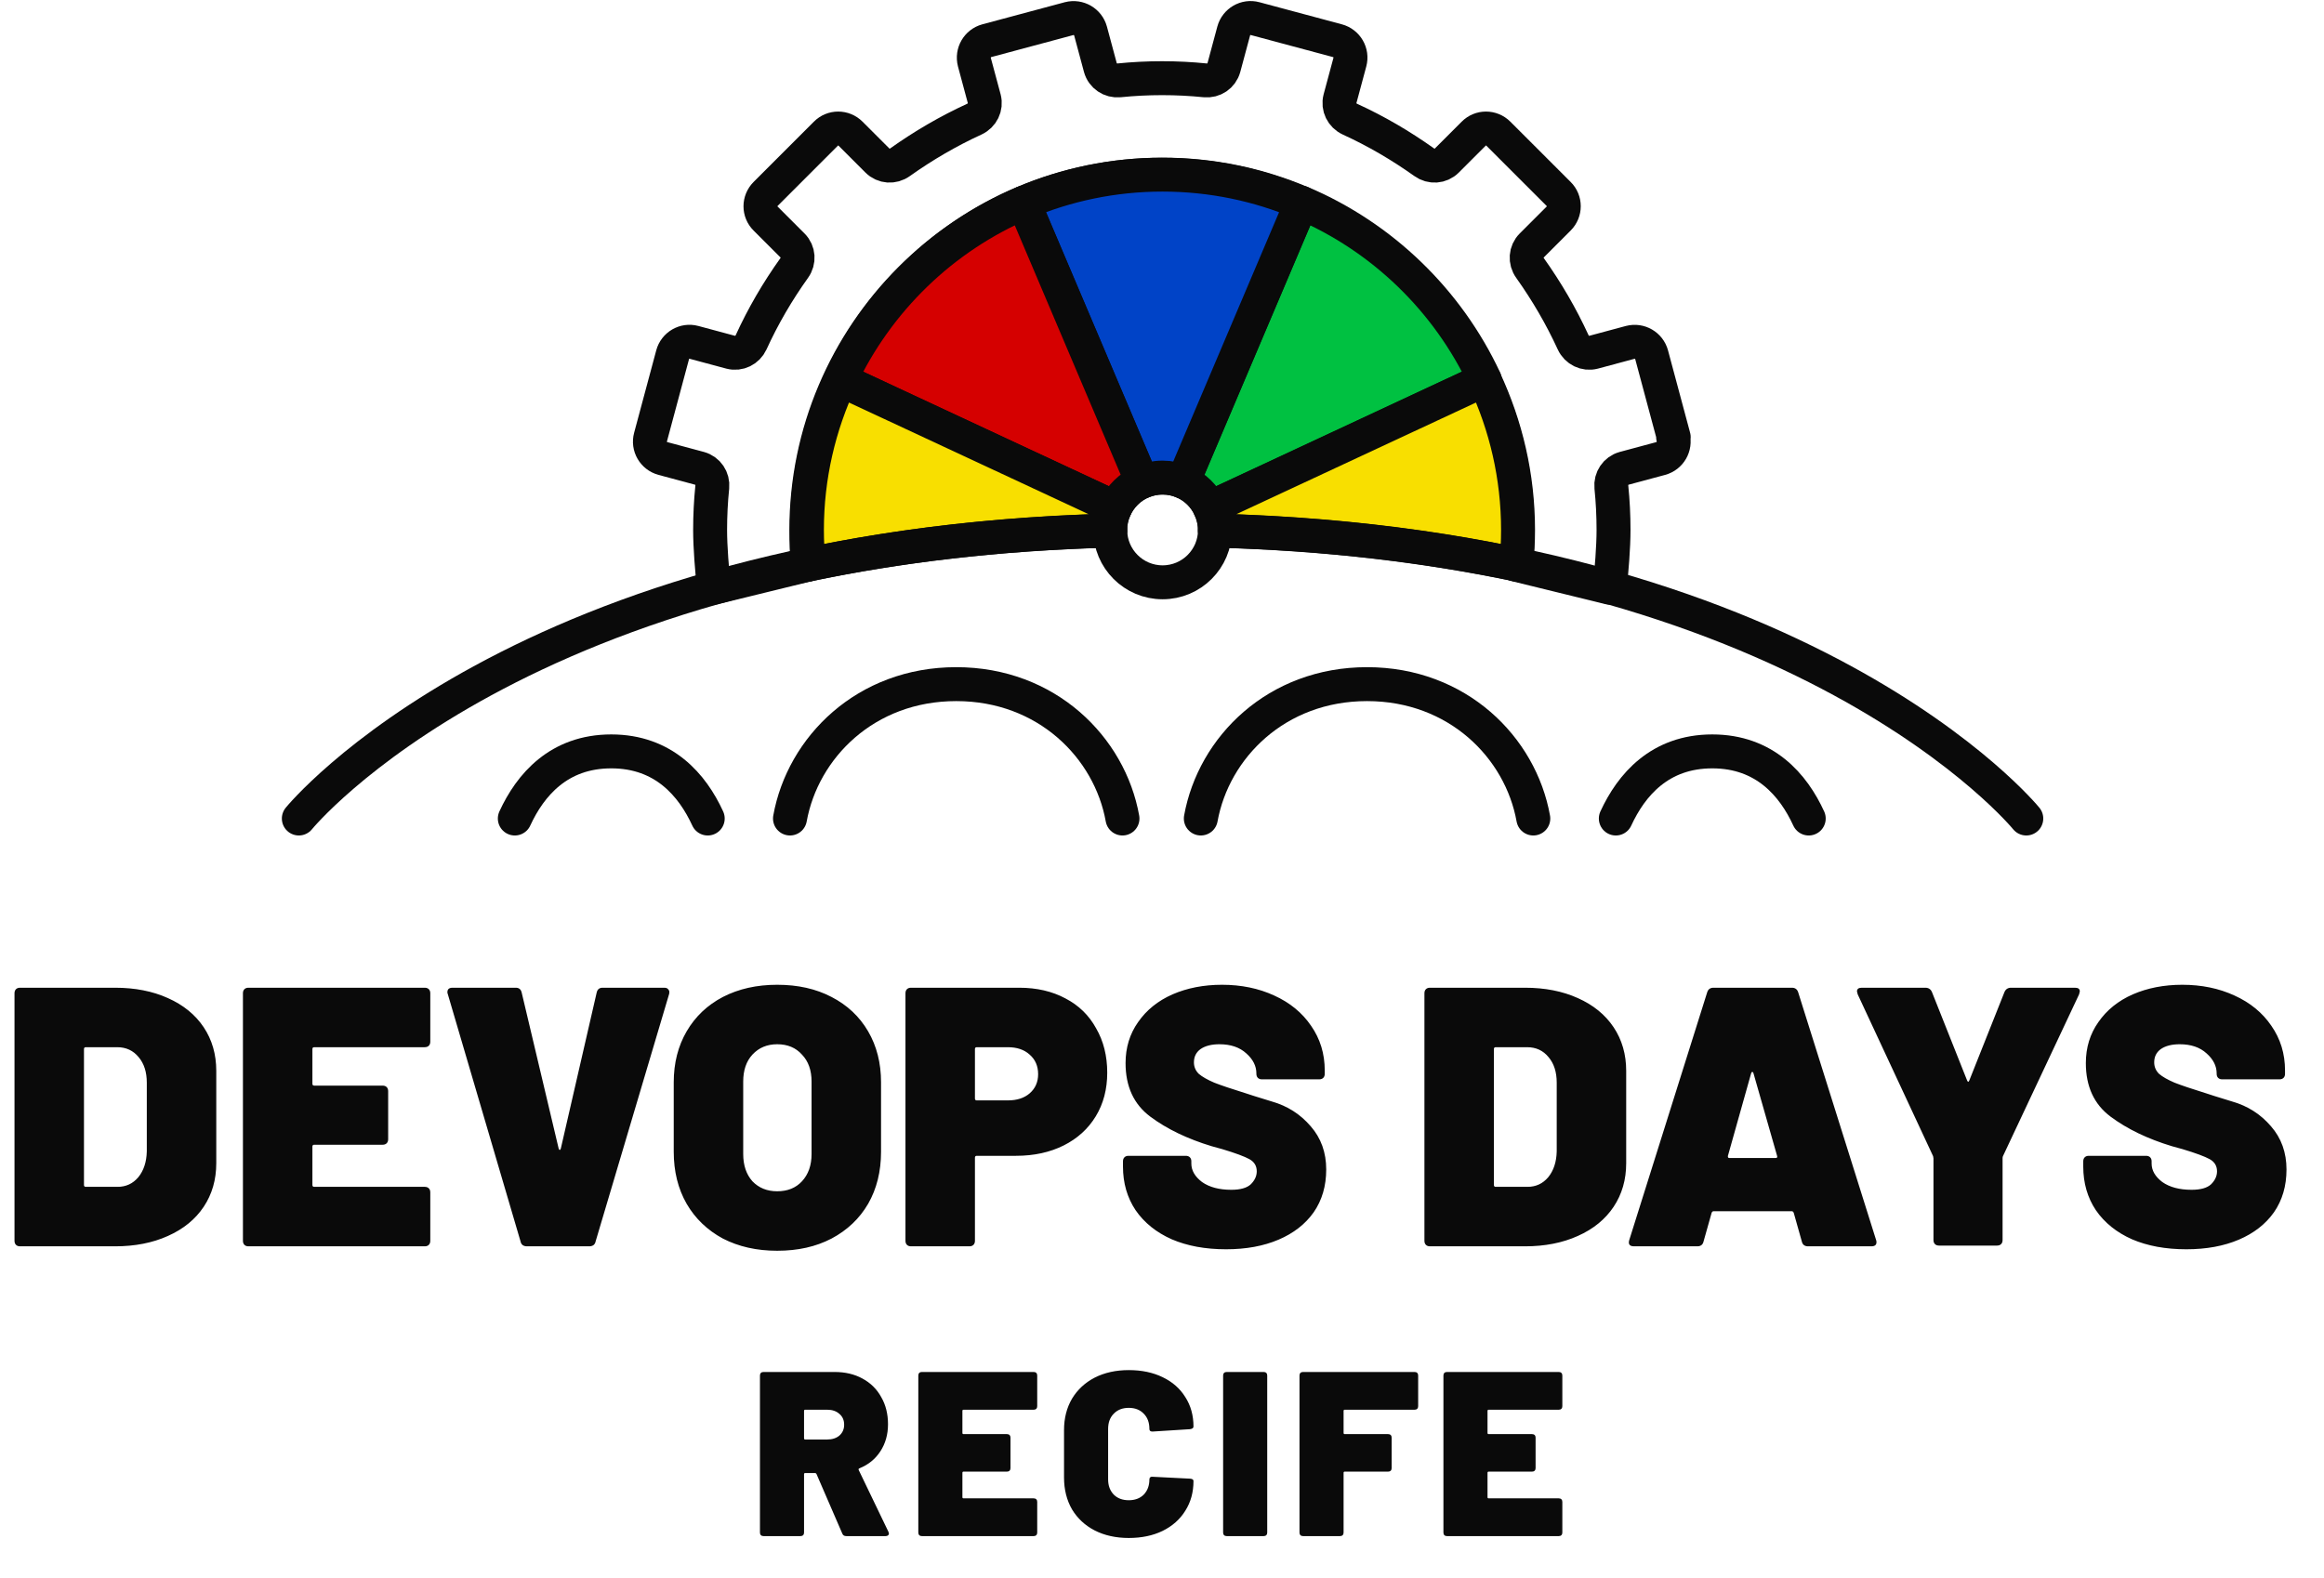 <svg width="864" height="587" viewBox="0 0 864 587" fill="none" xmlns="http://www.w3.org/2000/svg">
<path d="M314.617 571.246C313.861 571.246 313.367 570.926 313.135 570.287L303.544 548.141C303.427 547.908 303.253 547.792 303.021 547.792H299.359C299.068 547.792 298.923 547.937 298.923 548.228V569.938C298.923 570.345 298.806 570.665 298.574 570.897C298.341 571.13 298.022 571.246 297.615 571.246H283.839C283.432 571.246 283.112 571.13 282.88 570.897C282.647 570.665 282.531 570.345 282.531 569.938V511.521C282.531 511.114 282.647 510.794 282.88 510.562C283.112 510.329 283.432 510.213 283.839 510.213H310.257C314.21 510.213 317.669 511.027 320.633 512.654C323.656 514.282 325.981 516.578 327.608 519.542C329.294 522.448 330.137 525.82 330.137 529.656C330.137 533.493 329.178 536.864 327.26 539.77C325.399 542.619 322.813 544.711 319.5 546.048C319.209 546.164 319.122 546.368 319.238 546.658L330.311 569.677C330.427 570.025 330.486 570.229 330.486 570.287C330.486 570.578 330.369 570.81 330.137 570.985C329.904 571.159 329.614 571.246 329.265 571.246H314.617ZM299.359 524.25C299.068 524.25 298.923 524.396 298.923 524.686V534.888C298.923 535.178 299.068 535.324 299.359 535.324H307.554C309.415 535.324 310.926 534.83 312.088 533.841C313.251 532.795 313.832 531.458 313.832 529.831C313.832 528.145 313.251 526.808 312.088 525.82C310.926 524.774 309.415 524.25 307.554 524.25H299.359ZM385.61 522.943C385.61 523.349 385.494 523.669 385.262 523.902C385.029 524.134 384.709 524.25 384.302 524.25H358.233C357.942 524.25 357.797 524.396 357.797 524.686V532.882C357.797 533.173 357.942 533.318 358.233 533.318H374.363C374.77 533.318 375.089 533.434 375.322 533.667C375.554 533.9 375.671 534.219 375.671 534.626V545.961C375.671 546.368 375.554 546.687 375.322 546.92C375.089 547.152 374.77 547.269 374.363 547.269H358.233C357.942 547.269 357.797 547.414 357.797 547.705V556.772C357.797 557.063 357.942 557.208 358.233 557.208H384.302C384.709 557.208 385.029 557.325 385.262 557.557C385.494 557.79 385.61 558.109 385.61 558.516V569.938C385.61 570.345 385.494 570.665 385.262 570.897C385.029 571.13 384.709 571.246 384.302 571.246H342.713C342.306 571.246 341.986 571.13 341.754 570.897C341.521 570.665 341.405 570.345 341.405 569.938V511.521C341.405 511.114 341.521 510.794 341.754 510.562C341.986 510.329 342.306 510.213 342.713 510.213H384.302C384.709 510.213 385.029 510.329 385.262 510.562C385.494 510.794 385.61 511.114 385.61 511.521V522.943ZM419.642 571.944C414.875 571.944 410.661 571.014 406.999 569.154C403.395 567.293 400.576 564.678 398.542 561.306C396.565 557.877 395.577 553.924 395.577 549.448V531.836C395.577 527.418 396.565 523.524 398.542 520.152C400.576 516.781 403.395 514.165 406.999 512.305C410.661 510.445 414.875 509.515 419.642 509.515C424.408 509.515 428.593 510.387 432.197 512.131C435.859 513.875 438.678 516.345 440.655 519.542C442.689 522.681 443.706 526.343 443.706 530.528C443.706 531.051 443.27 531.371 442.399 531.487L428.623 532.359H428.361C427.663 532.359 427.315 532.039 427.315 531.4C427.315 529.017 426.617 527.128 425.222 525.733C423.827 524.279 421.967 523.553 419.642 523.553C417.317 523.553 415.457 524.279 414.062 525.733C412.667 527.128 411.969 529.017 411.969 531.4V550.146C411.969 552.471 412.667 554.36 414.062 555.813C415.457 557.208 417.317 557.906 419.642 557.906C421.967 557.906 423.827 557.208 425.222 555.813C426.617 554.36 427.315 552.471 427.315 550.146C427.315 549.797 427.431 549.536 427.663 549.361C427.896 549.187 428.216 549.129 428.623 549.187L442.399 549.884C443.27 549.943 443.706 550.233 443.706 550.756C443.706 554.941 442.689 558.633 440.655 561.83C438.678 565.027 435.859 567.526 432.197 569.328C428.593 571.072 424.408 571.944 419.642 571.944ZM456.033 571.246C455.626 571.246 455.306 571.13 455.074 570.897C454.841 570.665 454.725 570.345 454.725 569.938V511.521C454.725 511.114 454.841 510.794 455.074 510.562C455.306 510.329 455.626 510.213 456.033 510.213H469.809C470.216 510.213 470.536 510.329 470.768 510.562C471.001 510.794 471.117 511.114 471.117 511.521V569.938C471.117 570.345 471.001 570.665 470.768 570.897C470.536 571.13 470.216 571.246 469.809 571.246H456.033ZM527.235 522.943C527.235 523.349 527.119 523.669 526.886 523.902C526.654 524.134 526.334 524.25 525.927 524.25H499.944C499.654 524.25 499.508 524.396 499.508 524.686V532.882C499.508 533.173 499.654 533.318 499.944 533.318H516.075C516.481 533.318 516.801 533.434 517.034 533.667C517.266 533.9 517.382 534.219 517.382 534.626V545.961C517.382 546.368 517.266 546.687 517.034 546.92C516.801 547.152 516.481 547.269 516.075 547.269H499.944C499.654 547.269 499.508 547.414 499.508 547.705V569.938C499.508 570.345 499.392 570.665 499.16 570.897C498.927 571.13 498.607 571.246 498.2 571.246H484.424C484.018 571.246 483.698 571.13 483.465 570.897C483.233 570.665 483.117 570.345 483.117 569.938V511.521C483.117 511.114 483.233 510.794 483.465 510.562C483.698 510.329 484.018 510.213 484.424 510.213H525.927C526.334 510.213 526.654 510.329 526.886 510.562C527.119 510.794 527.235 511.114 527.235 511.521V522.943ZM580.832 522.943C580.832 523.349 580.716 523.669 580.483 523.902C580.251 524.134 579.931 524.25 579.524 524.25H553.454C553.163 524.25 553.018 524.396 553.018 524.686V532.882C553.018 533.173 553.163 533.318 553.454 533.318H569.584C569.991 533.318 570.311 533.434 570.543 533.667C570.776 533.9 570.892 534.219 570.892 534.626V545.961C570.892 546.368 570.776 546.687 570.543 546.92C570.311 547.152 569.991 547.269 569.584 547.269H553.454C553.163 547.269 553.018 547.414 553.018 547.705V556.772C553.018 557.063 553.163 557.208 553.454 557.208H579.524C579.931 557.208 580.251 557.325 580.483 557.557C580.716 557.79 580.832 558.109 580.832 558.516V569.938C580.832 570.345 580.716 570.665 580.483 570.897C580.251 571.13 579.931 571.246 579.524 571.246H537.934C537.527 571.246 537.208 571.13 536.975 570.897C536.743 570.665 536.626 570.345 536.626 569.938V511.521C536.626 511.114 536.743 510.794 536.975 510.562C537.208 510.329 537.527 510.213 537.934 510.213H579.524C579.931 510.213 580.251 510.329 580.483 510.562C580.716 510.794 580.832 511.114 580.832 511.521V522.943Z" fill="#0A0A0A"/>
<path d="M622.242 162.556L614.025 131.921C613.087 128.483 609.559 126.428 606.076 127.322L592.455 130.983C589.374 131.787 586.203 130.224 584.864 127.322C580.398 117.586 574.994 108.342 568.832 99.679C566.956 97.088 567.179 93.561 569.457 91.283L579.46 81.28C582.006 78.734 582.006 74.626 579.46 72.125L557.042 49.707C554.497 47.161 550.388 47.161 547.887 49.707L537.884 59.71C535.607 61.988 532.079 62.211 529.488 60.335C520.825 54.173 511.625 48.769 501.846 44.303C498.943 42.964 497.38 39.793 498.184 36.712L501.846 23.091C502.783 19.652 500.729 16.08 497.246 15.142L466.611 6.925C463.172 5.987 459.6 8.042 458.662 11.525L455 25.145C454.151 28.227 451.249 30.192 448.033 29.879C442.764 29.343 437.449 29.075 432.046 29.075C426.642 29.075 421.328 29.343 416.059 29.879C412.888 30.192 409.94 28.227 409.092 25.145L405.43 11.525C404.492 8.086 400.964 6.032 397.481 6.925L366.846 15.142C363.407 16.08 361.353 19.608 362.246 23.091L365.908 36.712C366.712 39.793 365.149 42.964 362.246 44.303C352.511 48.769 343.267 54.173 334.603 60.335C332.013 62.211 328.485 61.988 326.208 59.71L316.205 49.707C313.659 47.161 309.551 47.161 307.05 49.707L284.632 72.125C282.086 74.67 282.086 78.779 284.632 81.28L294.635 91.283C296.913 93.561 297.136 97.088 295.26 99.679C289.097 108.297 283.694 117.542 279.228 127.322C277.888 130.224 274.718 131.787 271.636 130.983L258.016 127.322C254.577 126.384 251.005 128.438 250.067 131.921L241.85 162.556C240.912 165.995 242.966 169.567 246.45 170.505L260.07 174.167C263.152 175.016 265.116 177.918 264.804 181.134C264.268 186.403 264 191.718 264 197.121C264 203.373 264.715 212.349 265.429 218.557L300.396 209.982C299.86 205.07 299.771 202.078 299.771 197.121C299.771 124.24 359.076 64.98 431.912 64.98C504.748 64.98 564.098 124.285 564.098 197.121C564.098 202.078 564.009 205.07 563.473 209.982L598.44 218.557C599.154 212.349 599.869 203.373 599.869 197.121C599.869 191.718 599.601 186.403 599.065 181.134C598.752 177.963 600.717 175.016 603.798 174.167L617.419 170.505C620.858 169.567 622.912 166.04 622.019 162.556H622.242Z" stroke="#0A0A0A" stroke-width="12.62" stroke-linecap="round" stroke-linejoin="round"/>
<path d="M432.226 216.548C442.98 216.548 451.697 207.83 451.697 197.077C451.697 186.324 442.98 177.606 432.226 177.606C421.473 177.606 412.756 186.324 412.756 197.077C412.756 207.83 421.473 216.548 432.226 216.548Z" stroke="#0A0A0A" stroke-width="12.62" stroke-miterlimit="10"/>
<path d="M417.305 304.389C412.571 277.996 389.171 254.417 355.499 254.417C321.828 254.417 298.472 277.951 293.693 304.389" stroke="#0A0A0A" stroke-width="12.62" stroke-miterlimit="10" stroke-linecap="round"/>
<path d="M570.042 304.389C565.309 277.996 541.908 254.417 508.237 254.417C474.565 254.417 451.209 277.951 446.431 304.389" stroke="#0A0A0A" stroke-width="12.62" stroke-miterlimit="10" stroke-linecap="round"/>
<path d="M600.718 304.391C606.479 291.887 617.062 279.428 636.578 279.428C656.093 279.428 666.722 291.932 672.438 304.391" stroke="#0A0A0A" stroke-width="12.62" stroke-miterlimit="10" stroke-linecap="round"/>
<path d="M191.395 304.391C197.155 291.887 207.739 279.428 227.254 279.428C246.77 279.428 257.398 291.932 263.114 304.391" stroke="#0A0A0A" stroke-width="12.62" stroke-miterlimit="10" stroke-linecap="round"/>
<path d="M449.822 188.858L551.998 141.209C538.243 111.735 513.905 88.156 483.851 75.384L439.818 179.123C444.239 180.999 447.767 184.482 449.822 188.858Z" fill="#00C141" stroke="#0A0A0A" stroke-width="12.62" stroke-linecap="round" stroke-linejoin="round"/>
<path d="M432.234 177.608C434.913 177.608 437.503 178.144 439.826 179.171L483.858 75.432C468.004 68.689 450.543 64.938 432.189 64.938C413.835 64.938 396.419 68.689 380.521 75.432L424.553 179.171C426.875 178.189 429.465 177.608 432.145 177.608H432.234Z" fill="#0043C7" stroke="#0A0A0A" stroke-width="12.62" stroke-linecap="round" stroke-linejoin="round"/>
<path d="M424.585 179.123L380.553 75.384C350.498 88.156 326.204 111.735 312.405 141.209L414.582 188.858C416.591 184.527 420.164 180.999 424.585 179.123Z" fill="#D50000" stroke="#0A0A0A" stroke-width="12.62" stroke-linecap="round" stroke-linejoin="round"/>
<path d="M412.706 197.075C412.706 194.127 413.42 191.359 414.581 188.858L312.45 141.253C304.501 158.223 299.99 177.113 299.99 197.075C299.99 201.406 300.214 205.694 300.615 209.936C333.126 203.103 370.37 198.459 412.706 197.343C412.706 197.253 412.706 197.164 412.706 197.075Z" fill="#F8DF00" stroke="#0A0A0A" stroke-width="12.62" stroke-linecap="round" stroke-linejoin="round"/>
<path d="M551.909 141.253L449.777 188.858C450.938 191.359 451.653 194.127 451.653 197.075C451.653 197.164 451.653 197.253 451.653 197.343C493.988 198.459 531.233 203.148 563.743 209.936C564.145 205.694 564.368 201.406 564.368 197.075C564.368 177.113 559.858 158.223 551.909 141.253Z" fill="#F8DF00" stroke="#0A0A0A" stroke-width="12.62" stroke-linecap="round" stroke-linejoin="round"/>
<path d="M412.756 197.301C193.532 203.017 111.095 304.389 111.095 304.389" stroke="#0A0A0A" stroke-width="12.62" stroke-miterlimit="10" stroke-linecap="round"/>
<path d="M753.317 304.389C753.317 304.389 670.925 203.017 451.701 197.301" stroke="#0A0A0A" stroke-width="12.62" stroke-miterlimit="10" stroke-linecap="round"/>
<path d="M7.453 463.483C6.812 463.483 6.308 463.3 5.942 462.933C5.575 462.567 5.392 462.063 5.392 461.422V369.376C5.392 368.735 5.575 368.232 5.942 367.865C6.308 367.499 6.812 367.316 7.453 367.316H42.76C50.178 367.316 56.727 368.598 62.406 371.162C68.175 373.727 72.618 377.345 75.731 382.016C78.846 386.686 80.403 392.09 80.403 398.227V432.572C80.403 438.708 78.846 444.112 75.731 448.783C72.618 453.454 68.175 457.072 62.406 459.636C56.727 462.201 50.178 463.483 42.76 463.483H7.453ZM31.22 440.678C31.22 441.135 31.449 441.364 31.907 441.364H43.722C46.836 441.364 49.4 440.174 51.415 437.793C53.43 435.32 54.483 432.114 54.575 428.176V402.623C54.575 398.685 53.567 395.525 51.552 393.143C49.537 390.671 46.881 389.434 43.584 389.434H31.907C31.449 389.434 31.22 389.663 31.22 390.121V440.678ZM159.969 387.373C159.969 388.015 159.786 388.518 159.42 388.885C159.053 389.251 158.549 389.434 157.908 389.434H116.831C116.373 389.434 116.144 389.663 116.144 390.121V403.035C116.144 403.493 116.373 403.722 116.831 403.722H142.247C142.888 403.722 143.392 403.905 143.758 404.271C144.124 404.638 144.308 405.141 144.308 405.783V423.642C144.308 424.283 144.124 424.787 143.758 425.153C143.392 425.52 142.888 425.703 142.247 425.703H116.831C116.373 425.703 116.144 425.932 116.144 426.39V440.678C116.144 441.135 116.373 441.364 116.831 441.364H157.908C158.549 441.364 159.053 441.548 159.42 441.914C159.786 442.28 159.969 442.784 159.969 443.425V461.422C159.969 462.063 159.786 462.567 159.42 462.933C159.053 463.3 158.549 463.483 157.908 463.483H92.377C91.736 463.483 91.232 463.3 90.866 462.933C90.5 462.567 90.317 462.063 90.317 461.422V369.376C90.317 368.735 90.5 368.232 90.866 367.865C91.232 367.499 91.736 367.316 92.377 367.316H157.908C158.549 367.316 159.053 367.499 159.42 367.865C159.786 368.232 159.969 368.735 159.969 369.376V387.373ZM195.869 463.483C195.319 463.483 194.815 463.346 194.357 463.071C193.9 462.704 193.625 462.246 193.533 461.697L166.469 369.651C166.377 369.468 166.332 369.239 166.332 368.964C166.332 367.865 166.973 367.316 168.255 367.316H191.747C192.938 367.316 193.671 367.911 193.945 369.102L207.684 427.077C207.775 427.443 207.912 427.626 208.096 427.626C208.279 427.626 208.416 427.443 208.508 427.077L221.834 369.102C222.109 367.911 222.841 367.316 224.032 367.316H246.975C247.707 367.316 248.211 367.545 248.486 368.003C248.852 368.369 248.944 368.918 248.761 369.651L221.422 461.697C221.33 462.246 221.055 462.704 220.597 463.071C220.139 463.346 219.636 463.483 219.086 463.483H195.869ZM288.944 465.131C281.342 465.131 274.61 463.62 268.749 460.598C262.979 457.484 258.491 453.179 255.285 447.684C252.08 442.097 250.477 435.64 250.477 428.313V402.485C250.477 395.342 252.08 389.022 255.285 383.527C258.491 378.031 262.979 373.773 268.749 370.75C274.61 367.728 281.342 366.217 288.944 366.217C296.637 366.217 303.369 367.728 309.139 370.75C315.001 373.773 319.534 378.031 322.74 383.527C325.945 389.022 327.548 395.342 327.548 402.485V428.313C327.548 435.64 325.945 442.097 322.74 447.684C319.534 453.179 315.001 457.484 309.139 460.598C303.369 463.62 296.637 465.131 288.944 465.131ZM288.944 443.013C292.79 443.013 295.859 441.777 298.148 439.304C300.53 436.739 301.72 433.351 301.72 429.137V402.211C301.72 397.998 300.53 394.655 298.148 392.182C295.859 389.617 292.79 388.335 288.944 388.335C285.189 388.335 282.12 389.617 279.739 392.182C277.449 394.655 276.305 397.998 276.305 402.211V429.137C276.305 433.351 277.449 436.739 279.739 439.304C282.12 441.777 285.189 443.013 288.944 443.013ZM378.942 367.316C385.444 367.316 391.169 368.644 396.114 371.3C401.06 373.864 404.861 377.574 407.517 382.428C410.265 387.19 411.639 392.685 411.639 398.913C411.639 405.05 410.219 410.454 407.38 415.125C404.541 419.796 400.556 423.413 395.428 425.978C390.299 428.542 384.391 429.824 377.705 429.824H363.143C362.685 429.824 362.456 430.053 362.456 430.511V461.422C362.456 462.063 362.273 462.567 361.906 462.933C361.54 463.3 361.036 463.483 360.395 463.483H338.689C338.048 463.483 337.544 463.3 337.178 462.933C336.811 462.567 336.628 462.063 336.628 461.422V369.376C336.628 368.735 336.811 368.232 337.178 367.865C337.544 367.499 338.048 367.316 338.689 367.316H378.942ZM374.683 409.217C378.072 409.217 380.773 408.347 382.788 406.607C384.895 404.775 385.948 402.394 385.948 399.463C385.948 396.441 384.895 394.014 382.788 392.182C380.773 390.35 378.072 389.434 374.683 389.434H363.143C362.685 389.434 362.456 389.663 362.456 390.121V408.53C362.456 408.988 362.685 409.217 363.143 409.217H374.683ZM455.822 464.582C448.128 464.582 441.397 463.346 435.627 460.873C429.857 458.308 425.369 454.69 422.163 450.019C419.049 445.349 417.492 439.945 417.492 433.808V431.885C417.492 431.244 417.675 430.74 418.042 430.374C418.408 430.008 418.912 429.824 419.553 429.824H440.847C441.488 429.824 441.992 430.008 442.358 430.374C442.725 430.74 442.908 431.244 442.908 431.885V432.709C442.908 435.274 444.236 437.564 446.892 439.578C449.64 441.502 453.257 442.463 457.745 442.463C461.134 442.463 463.561 441.777 465.026 440.403C466.492 438.937 467.225 437.335 467.225 435.594C467.225 433.579 466.309 432.068 464.477 431.061C462.645 430.053 459.302 428.817 454.448 427.352L450.464 426.252C441.397 423.505 433.795 419.841 427.659 415.262C421.522 410.683 418.454 404.042 418.454 395.342C418.454 389.572 420.011 384.488 423.125 380.092C426.239 375.604 430.498 372.17 435.901 369.789C441.397 367.407 447.533 366.217 454.311 366.217C461.454 366.217 467.911 367.545 473.681 370.201C479.543 372.857 484.122 376.612 487.42 381.466C490.808 386.32 492.503 391.861 492.503 398.089V399.326C492.503 399.967 492.32 400.47 491.953 400.837C491.587 401.203 491.083 401.386 490.442 401.386H469.148C468.507 401.386 468.003 401.203 467.637 400.837C467.27 400.47 467.087 399.967 467.087 399.326V399.188C467.087 396.441 465.851 393.968 463.378 391.77C460.905 389.48 457.562 388.335 453.349 388.335C450.418 388.335 448.083 388.93 446.342 390.121C444.694 391.312 443.87 392.96 443.87 395.067C443.87 396.715 444.465 398.135 445.656 399.326C446.938 400.425 448.861 401.524 451.426 402.623C453.99 403.63 457.928 404.958 463.24 406.607C463.973 406.882 467.179 407.889 472.857 409.629C478.627 411.278 483.436 414.346 487.282 418.834C491.129 423.23 493.052 428.588 493.052 434.908C493.052 441.044 491.495 446.356 488.381 450.844C485.267 455.24 480.917 458.629 475.33 461.01C469.743 463.391 463.24 464.582 455.822 464.582ZM531.623 463.483C530.982 463.483 530.478 463.3 530.112 462.933C529.746 462.567 529.563 462.063 529.563 461.422V369.376C529.563 368.735 529.746 368.232 530.112 367.865C530.478 367.499 530.982 367.316 531.623 367.316H566.93C574.349 367.316 580.898 368.598 586.576 371.162C592.346 373.727 596.788 377.345 599.902 382.016C603.016 386.686 604.573 392.09 604.573 398.227V432.572C604.573 438.708 603.016 444.112 599.902 448.783C596.788 453.454 592.346 457.072 586.576 459.636C580.898 462.201 574.349 463.483 566.93 463.483H531.623ZM555.39 440.678C555.39 441.135 555.619 441.364 556.077 441.364H567.892C571.006 441.364 573.571 440.174 575.585 437.793C577.6 435.32 578.654 432.114 578.745 428.176V402.623C578.745 398.685 577.738 395.525 575.723 393.143C573.708 390.671 571.052 389.434 567.755 389.434H556.077C555.619 389.434 555.39 389.663 555.39 390.121V440.678ZM672.208 463.483C670.926 463.483 670.147 462.888 669.872 461.697L666.85 450.981C666.667 450.615 666.438 450.432 666.163 450.432H637.038C636.763 450.432 636.534 450.615 636.351 450.981L633.329 461.697C633.054 462.888 632.275 463.483 630.993 463.483H607.501C605.852 463.483 605.257 462.704 605.715 461.147L634.703 368.964C635.069 367.865 635.847 367.316 637.038 367.316H666.163C667.354 367.316 668.132 367.865 668.498 368.964L697.486 461.147C697.578 461.331 697.623 461.605 697.623 461.972C697.623 462.979 696.982 463.483 695.7 463.483H672.208ZM642.396 429.824C642.304 430.374 642.488 430.649 642.945 430.649H660.118C660.668 430.649 660.851 430.374 660.668 429.824L651.875 399.051C651.784 398.776 651.646 398.639 651.463 398.639C651.28 398.639 651.143 398.776 651.051 399.051L642.396 429.824ZM720.873 463.208C720.232 463.208 719.728 463.025 719.362 462.659C718.996 462.292 718.812 461.789 718.812 461.147V430.786L718.675 429.962L690.649 369.789L690.374 368.689C690.374 367.774 690.97 367.316 692.16 367.316H715.79C716.981 367.316 717.805 367.865 718.263 368.964L731.314 401.798C731.589 402.44 731.864 402.44 732.138 401.798L745.19 368.964C745.648 367.865 746.472 367.316 747.663 367.316H771.43C772.62 367.316 773.216 367.774 773.216 368.689L772.941 369.789L744.64 429.962C744.549 430.145 744.503 430.42 744.503 430.786V461.147C744.503 461.789 744.32 462.292 743.953 462.659C743.587 463.025 743.083 463.208 742.442 463.208H720.873ZM812.827 464.582C805.133 464.582 798.402 463.346 792.632 460.873C786.861 458.308 782.374 454.69 779.168 450.019C776.054 445.349 774.497 439.945 774.497 433.808V431.885C774.497 431.244 774.68 430.74 775.047 430.374C775.413 430.008 775.917 429.824 776.558 429.824H797.852C798.493 429.824 798.997 430.008 799.363 430.374C799.73 430.74 799.913 431.244 799.913 431.885V432.709C799.913 435.274 801.241 437.564 803.897 439.578C806.644 441.502 810.262 442.463 814.75 442.463C818.139 442.463 820.566 441.777 822.031 440.403C823.497 438.937 824.229 437.335 824.229 435.594C824.229 433.579 823.313 432.068 821.482 431.061C819.65 430.053 816.307 428.817 811.453 427.352L807.469 426.252C798.402 423.505 790.8 419.841 784.663 415.262C778.527 410.683 775.459 404.042 775.459 395.342C775.459 389.572 777.016 384.488 780.13 380.092C783.244 375.604 787.503 372.17 792.906 369.789C798.402 367.407 804.538 366.217 811.315 366.217C818.459 366.217 824.916 367.545 830.686 370.201C836.548 372.857 841.127 376.612 844.424 381.466C847.813 386.32 849.508 391.861 849.508 398.089V399.326C849.508 399.967 849.324 400.47 848.958 400.837C848.592 401.203 848.088 401.386 847.447 401.386H826.153C825.512 401.386 825.008 401.203 824.641 400.837C824.275 400.47 824.092 399.967 824.092 399.326V399.188C824.092 396.441 822.855 393.968 820.383 391.77C817.91 389.48 814.567 388.335 810.354 388.335C807.423 388.335 805.087 388.93 803.347 390.121C801.699 391.312 800.874 392.96 800.874 395.067C800.874 396.715 801.47 398.135 802.66 399.326C803.943 400.425 805.866 401.524 808.43 402.623C810.995 403.63 814.933 404.958 820.245 406.607C820.978 406.882 824.184 407.889 829.862 409.629C835.632 411.278 840.44 414.346 844.287 418.834C848.134 423.23 850.057 428.588 850.057 434.908C850.057 441.044 848.5 446.356 845.386 450.844C842.272 455.24 837.922 458.629 832.335 461.01C826.748 463.391 820.245 464.582 812.827 464.582Z" fill="#0A0A0A"/>
</svg>
